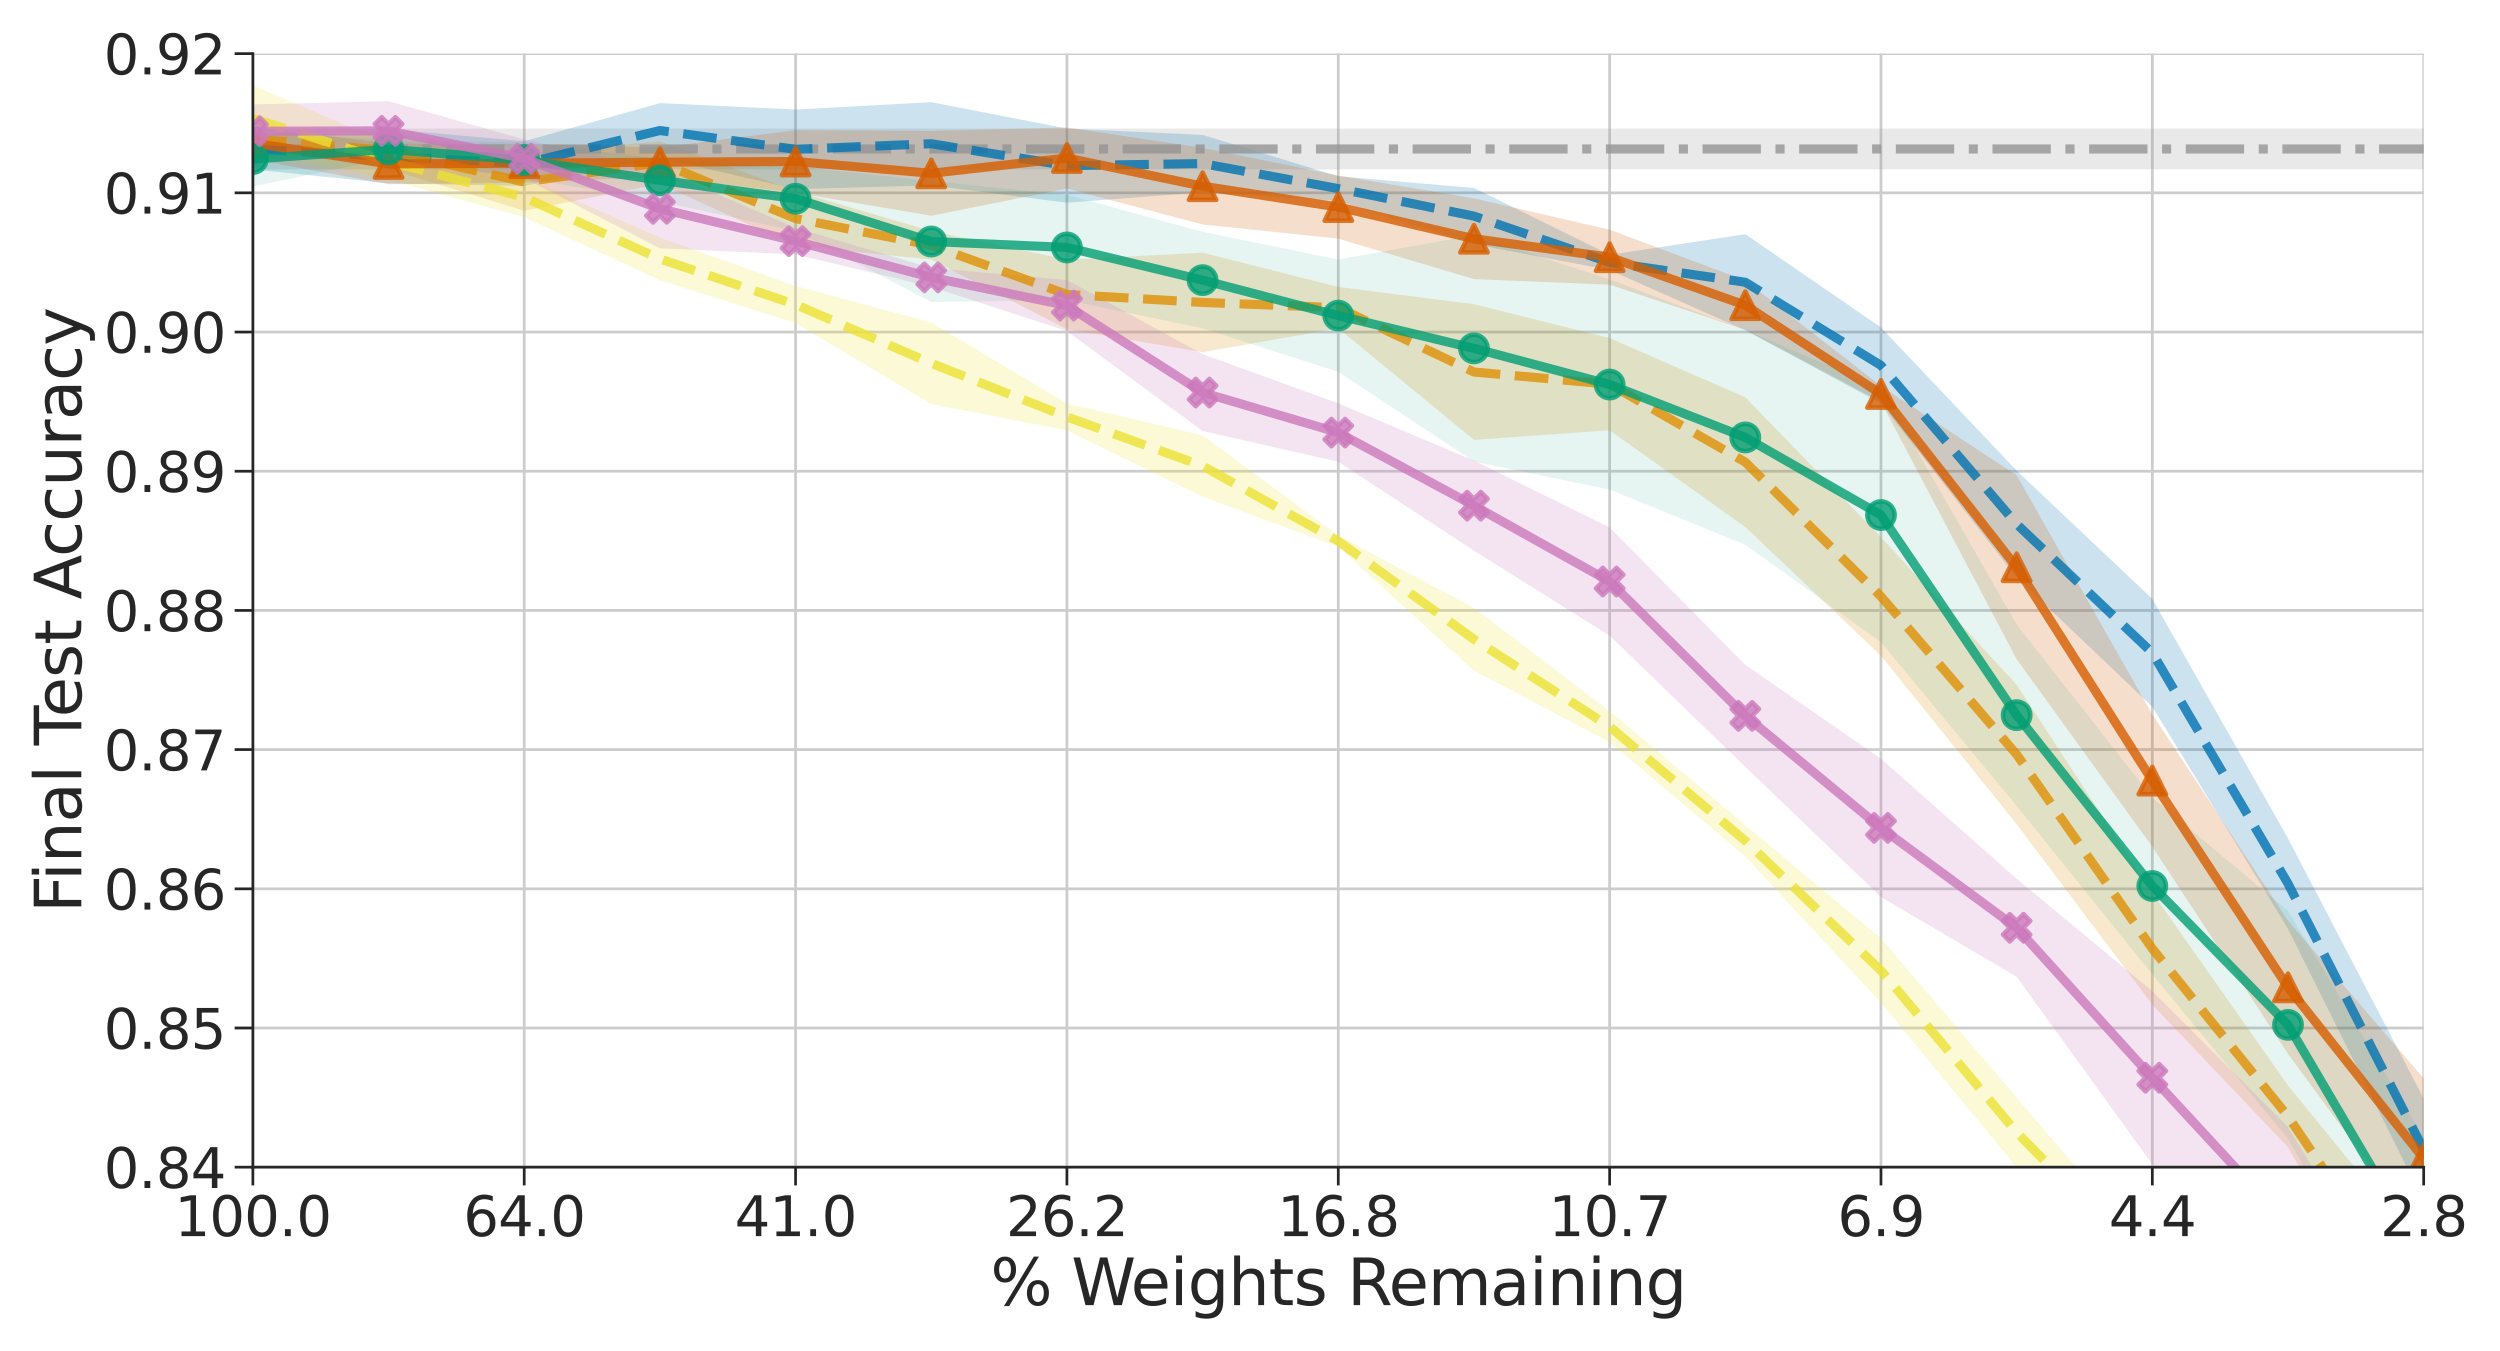 <?xml version="1.0" encoding="utf-8" standalone="no"?>
<!DOCTYPE svg PUBLIC "-//W3C//DTD SVG 1.1//EN"
  "http://www.w3.org/Graphics/SVG/1.1/DTD/svg11.dtd">
<svg xmlns:xlink="http://www.w3.org/1999/xlink" width="548.4pt" height="296.4pt" viewBox="0 0 548.4 296.4" xmlns="http://www.w3.org/2000/svg" version="1.1">
 <defs>
  <style type="text/css">*{stroke-linejoin: round; stroke-linecap: butt}</style>
 </defs>
 <g id="figure_1">
  <g id="patch_1">
   <path d="M 0 296.4 
L 548.4 296.4 
L 548.4 0 
L 0 0 
z
" style="fill: #ffffff"/>
  </g>
  <g id="axes_1">
   <g id="patch_2">
    <path d="M 55.468 256.036 
L 531.658 256.036 
L 531.658 11.759 
L 55.468 11.759 
z
" style="fill: #ffffff"/>
   </g>
   <g id="matplotlib.axis_1">
    <g id="xtick_1">
     <g id="line2d_1">
      <path d="M 55.468 256.036 
L 55.468 11.759 
" clip-path="url(#pd9fb97de60)" style="fill: none; stroke: #cccccc; stroke-width: 0.6; stroke-linecap: round"/>
     </g>
     <g id="line2d_2">
      <defs>
       <path id="m8b66f9d324" d="M 0 0 
L 0 4 
" style="stroke: #262626; stroke-width: 0.6"/>
      </defs>
      <g>
       <use xlink:href="#m8b66f9d324" x="55.468" y="256.036" style="fill: #262626; stroke: #262626; stroke-width: 0.6"/>
      </g>
     </g>
     <g id="text_1">
      <!-- 100.0 -->
      <g style="fill: #262626" transform="translate(38.291 271.155)scale(0.12 -0.12)">
       <defs>
        <path id="DejaVuSans-31" d="M 794 531 
L 1825 531 
L 1825 4091 
L 703 3866 
L 703 4441 
L 1819 4666 
L 2450 4666 
L 2450 531 
L 3481 531 
L 3481 0 
L 794 0 
L 794 531 
z
" transform="scale(0.016)"/>
        <path id="DejaVuSans-30" d="M 2034 4250 
Q 1547 4250 1301 3770 
Q 1056 3291 1056 2328 
Q 1056 1369 1301 889 
Q 1547 409 2034 409 
Q 2525 409 2770 889 
Q 3016 1369 3016 2328 
Q 3016 3291 2770 3770 
Q 2525 4250 2034 4250 
z
M 2034 4750 
Q 2819 4750 3233 4129 
Q 3647 3509 3647 2328 
Q 3647 1150 3233 529 
Q 2819 -91 2034 -91 
Q 1250 -91 836 529 
Q 422 1150 422 2328 
Q 422 3509 836 4129 
Q 1250 4750 2034 4750 
z
" transform="scale(0.016)"/>
        <path id="DejaVuSans-2e" d="M 684 794 
L 1344 794 
L 1344 0 
L 684 0 
L 684 794 
z
" transform="scale(0.016)"/>
       </defs>
       <use xlink:href="#DejaVuSans-31"/>
       <use xlink:href="#DejaVuSans-30" x="63.623"/>
       <use xlink:href="#DejaVuSans-30" x="127.246"/>
       <use xlink:href="#DejaVuSans-2e" x="190.869"/>
       <use xlink:href="#DejaVuSans-30" x="222.656"/>
      </g>
     </g>
    </g>
    <g id="xtick_2">
     <g id="line2d_3">
      <path d="M 114.992 256.036 
L 114.992 11.759 
" clip-path="url(#pd9fb97de60)" style="fill: none; stroke: #cccccc; stroke-width: 0.6; stroke-linecap: round"/>
     </g>
     <g id="line2d_4">
      <g>
       <use xlink:href="#m8b66f9d324" x="114.992" y="256.036" style="fill: #262626; stroke: #262626; stroke-width: 0.6"/>
      </g>
     </g>
     <g id="text_2">
      <!-- 64.0 -->
      <g style="fill: #262626" transform="translate(101.632 271.155)scale(0.12 -0.12)">
       <defs>
        <path id="DejaVuSans-36" d="M 2113 2584 
Q 1688 2584 1439 2293 
Q 1191 2003 1191 1497 
Q 1191 994 1439 701 
Q 1688 409 2113 409 
Q 2538 409 2786 701 
Q 3034 994 3034 1497 
Q 3034 2003 2786 2293 
Q 2538 2584 2113 2584 
z
M 3366 4563 
L 3366 3988 
Q 3128 4100 2886 4159 
Q 2644 4219 2406 4219 
Q 1781 4219 1451 3797 
Q 1122 3375 1075 2522 
Q 1259 2794 1537 2939 
Q 1816 3084 2150 3084 
Q 2853 3084 3261 2657 
Q 3669 2231 3669 1497 
Q 3669 778 3244 343 
Q 2819 -91 2113 -91 
Q 1303 -91 875 529 
Q 447 1150 447 2328 
Q 447 3434 972 4092 
Q 1497 4750 2381 4750 
Q 2619 4750 2861 4703 
Q 3103 4656 3366 4563 
z
" transform="scale(0.016)"/>
        <path id="DejaVuSans-34" d="M 2419 4116 
L 825 1625 
L 2419 1625 
L 2419 4116 
z
M 2253 4666 
L 3047 4666 
L 3047 1625 
L 3713 1625 
L 3713 1100 
L 3047 1100 
L 3047 0 
L 2419 0 
L 2419 1100 
L 313 1100 
L 313 1709 
L 2253 4666 
z
" transform="scale(0.016)"/>
       </defs>
       <use xlink:href="#DejaVuSans-36"/>
       <use xlink:href="#DejaVuSans-34" x="63.623"/>
       <use xlink:href="#DejaVuSans-2e" x="127.246"/>
       <use xlink:href="#DejaVuSans-30" x="159.033"/>
      </g>
     </g>
    </g>
    <g id="xtick_3">
     <g id="line2d_5">
      <path d="M 174.516 256.036 
L 174.516 11.759 
" clip-path="url(#pd9fb97de60)" style="fill: none; stroke: #cccccc; stroke-width: 0.6; stroke-linecap: round"/>
     </g>
     <g id="line2d_6">
      <g>
       <use xlink:href="#m8b66f9d324" x="174.516" y="256.036" style="fill: #262626; stroke: #262626; stroke-width: 0.6"/>
      </g>
     </g>
     <g id="text_3">
      <!-- 41.0 -->
      <g style="fill: #262626" transform="translate(161.156 271.155)scale(0.12 -0.12)">
       <use xlink:href="#DejaVuSans-34"/>
       <use xlink:href="#DejaVuSans-31" x="63.623"/>
       <use xlink:href="#DejaVuSans-2e" x="127.246"/>
       <use xlink:href="#DejaVuSans-30" x="159.033"/>
      </g>
     </g>
    </g>
    <g id="xtick_4">
     <g id="line2d_7">
      <path d="M 234.039 256.036 
L 234.039 11.759 
" clip-path="url(#pd9fb97de60)" style="fill: none; stroke: #cccccc; stroke-width: 0.6; stroke-linecap: round"/>
     </g>
     <g id="line2d_8">
      <g>
       <use xlink:href="#m8b66f9d324" x="234.039" y="256.036" style="fill: #262626; stroke: #262626; stroke-width: 0.6"/>
      </g>
     </g>
     <g id="text_4">
      <!-- 26.2 -->
      <g style="fill: #262626" transform="translate(220.68 271.155)scale(0.12 -0.12)">
       <defs>
        <path id="DejaVuSans-32" d="M 1228 531 
L 3431 531 
L 3431 0 
L 469 0 
L 469 531 
Q 828 903 1448 1529 
Q 2069 2156 2228 2338 
Q 2531 2678 2651 2914 
Q 2772 3150 2772 3378 
Q 2772 3750 2511 3984 
Q 2250 4219 1831 4219 
Q 1534 4219 1204 4116 
Q 875 4013 500 3803 
L 500 4441 
Q 881 4594 1212 4672 
Q 1544 4750 1819 4750 
Q 2544 4750 2975 4387 
Q 3406 4025 3406 3419 
Q 3406 3131 3298 2873 
Q 3191 2616 2906 2266 
Q 2828 2175 2409 1742 
Q 1991 1309 1228 531 
z
" transform="scale(0.016)"/>
       </defs>
       <use xlink:href="#DejaVuSans-32"/>
       <use xlink:href="#DejaVuSans-36" x="63.623"/>
       <use xlink:href="#DejaVuSans-2e" x="127.246"/>
       <use xlink:href="#DejaVuSans-32" x="159.033"/>
      </g>
     </g>
    </g>
    <g id="xtick_5">
     <g id="line2d_9">
      <path d="M 293.563 256.036 
L 293.563 11.759 
" clip-path="url(#pd9fb97de60)" style="fill: none; stroke: #cccccc; stroke-width: 0.6; stroke-linecap: round"/>
     </g>
     <g id="line2d_10">
      <g>
       <use xlink:href="#m8b66f9d324" x="293.563" y="256.036" style="fill: #262626; stroke: #262626; stroke-width: 0.6"/>
      </g>
     </g>
     <g id="text_5">
      <!-- 16.8 -->
      <g style="fill: #262626" transform="translate(280.204 271.155)scale(0.12 -0.12)">
       <defs>
        <path id="DejaVuSans-38" d="M 2034 2216 
Q 1584 2216 1326 1975 
Q 1069 1734 1069 1313 
Q 1069 891 1326 650 
Q 1584 409 2034 409 
Q 2484 409 2743 651 
Q 3003 894 3003 1313 
Q 3003 1734 2745 1975 
Q 2488 2216 2034 2216 
z
M 1403 2484 
Q 997 2584 770 2862 
Q 544 3141 544 3541 
Q 544 4100 942 4425 
Q 1341 4750 2034 4750 
Q 2731 4750 3128 4425 
Q 3525 4100 3525 3541 
Q 3525 3141 3298 2862 
Q 3072 2584 2669 2484 
Q 3125 2378 3379 2068 
Q 3634 1759 3634 1313 
Q 3634 634 3220 271 
Q 2806 -91 2034 -91 
Q 1263 -91 848 271 
Q 434 634 434 1313 
Q 434 1759 690 2068 
Q 947 2378 1403 2484 
z
M 1172 3481 
Q 1172 3119 1398 2916 
Q 1625 2713 2034 2713 
Q 2441 2713 2670 2916 
Q 2900 3119 2900 3481 
Q 2900 3844 2670 4047 
Q 2441 4250 2034 4250 
Q 1625 4250 1398 4047 
Q 1172 3844 1172 3481 
z
" transform="scale(0.016)"/>
       </defs>
       <use xlink:href="#DejaVuSans-31"/>
       <use xlink:href="#DejaVuSans-36" x="63.623"/>
       <use xlink:href="#DejaVuSans-2e" x="127.246"/>
       <use xlink:href="#DejaVuSans-38" x="159.033"/>
      </g>
     </g>
    </g>
    <g id="xtick_6">
     <g id="line2d_11">
      <path d="M 353.087 256.036 
L 353.087 11.759 
" clip-path="url(#pd9fb97de60)" style="fill: none; stroke: #cccccc; stroke-width: 0.6; stroke-linecap: round"/>
     </g>
     <g id="line2d_12">
      <g>
       <use xlink:href="#m8b66f9d324" x="353.087" y="256.036" style="fill: #262626; stroke: #262626; stroke-width: 0.6"/>
      </g>
     </g>
     <g id="text_6">
      <!-- 10.7 -->
      <g style="fill: #262626" transform="translate(339.727 271.155)scale(0.12 -0.12)">
       <defs>
        <path id="DejaVuSans-37" d="M 525 4666 
L 3525 4666 
L 3525 4397 
L 1831 0 
L 1172 0 
L 2766 4134 
L 525 4134 
L 525 4666 
z
" transform="scale(0.016)"/>
       </defs>
       <use xlink:href="#DejaVuSans-31"/>
       <use xlink:href="#DejaVuSans-30" x="63.623"/>
       <use xlink:href="#DejaVuSans-2e" x="127.246"/>
       <use xlink:href="#DejaVuSans-37" x="159.033"/>
      </g>
     </g>
    </g>
    <g id="xtick_7">
     <g id="line2d_13">
      <path d="M 412.61 256.036 
L 412.61 11.759 
" clip-path="url(#pd9fb97de60)" style="fill: none; stroke: #cccccc; stroke-width: 0.6; stroke-linecap: round"/>
     </g>
     <g id="line2d_14">
      <g>
       <use xlink:href="#m8b66f9d324" x="412.61" y="256.036" style="fill: #262626; stroke: #262626; stroke-width: 0.6"/>
      </g>
     </g>
     <g id="text_7">
      <!-- 6.9 -->
      <g style="fill: #262626" transform="translate(403.068 271.155)scale(0.12 -0.12)">
       <defs>
        <path id="DejaVuSans-39" d="M 703 97 
L 703 672 
Q 941 559 1184 500 
Q 1428 441 1663 441 
Q 2288 441 2617 861 
Q 2947 1281 2994 2138 
Q 2813 1869 2534 1725 
Q 2256 1581 1919 1581 
Q 1219 1581 811 2004 
Q 403 2428 403 3163 
Q 403 3881 828 4315 
Q 1253 4750 1959 4750 
Q 2769 4750 3195 4129 
Q 3622 3509 3622 2328 
Q 3622 1225 3098 567 
Q 2575 -91 1691 -91 
Q 1453 -91 1209 -44 
Q 966 3 703 97 
z
M 1959 2075 
Q 2384 2075 2632 2365 
Q 2881 2656 2881 3163 
Q 2881 3666 2632 3958 
Q 2384 4250 1959 4250 
Q 1534 4250 1286 3958 
Q 1038 3666 1038 3163 
Q 1038 2656 1286 2365 
Q 1534 2075 1959 2075 
z
" transform="scale(0.016)"/>
       </defs>
       <use xlink:href="#DejaVuSans-36"/>
       <use xlink:href="#DejaVuSans-2e" x="63.623"/>
       <use xlink:href="#DejaVuSans-39" x="95.41"/>
      </g>
     </g>
    </g>
    <g id="xtick_8">
     <g id="line2d_15">
      <path d="M 472.134 256.036 
L 472.134 11.759 
" clip-path="url(#pd9fb97de60)" style="fill: none; stroke: #cccccc; stroke-width: 0.6; stroke-linecap: round"/>
     </g>
     <g id="line2d_16">
      <g>
       <use xlink:href="#m8b66f9d324" x="472.134" y="256.036" style="fill: #262626; stroke: #262626; stroke-width: 0.6"/>
      </g>
     </g>
     <g id="text_8">
      <!-- 4.4 -->
      <g style="fill: #262626" transform="translate(462.592 271.155)scale(0.12 -0.12)">
       <use xlink:href="#DejaVuSans-34"/>
       <use xlink:href="#DejaVuSans-2e" x="63.623"/>
       <use xlink:href="#DejaVuSans-34" x="95.41"/>
      </g>
     </g>
    </g>
    <g id="xtick_9">
     <g id="line2d_17">
      <path d="M 531.658 256.036 
L 531.658 11.759 
" clip-path="url(#pd9fb97de60)" style="fill: none; stroke: #cccccc; stroke-width: 0.6; stroke-linecap: round"/>
     </g>
     <g id="line2d_18">
      <g>
       <use xlink:href="#m8b66f9d324" x="531.658" y="256.036" style="fill: #262626; stroke: #262626; stroke-width: 0.6"/>
      </g>
     </g>
     <g id="text_9">
      <!-- 2.8 -->
      <g style="fill: #262626" transform="translate(522.116 271.155)scale(0.12 -0.12)">
       <use xlink:href="#DejaVuSans-32"/>
       <use xlink:href="#DejaVuSans-2e" x="63.623"/>
       <use xlink:href="#DejaVuSans-38" x="95.41"/>
      </g>
     </g>
    </g>
    <g id="text_10">
     <!-- % Weights Remaining -->
     <g style="fill: #262626" transform="translate(217.26 286.288)scale(0.14 -0.14)">
      <defs>
       <path id="DejaVuSans-25" d="M 4653 2053 
Q 4381 2053 4226 1822 
Q 4072 1591 4072 1178 
Q 4072 772 4226 539 
Q 4381 306 4653 306 
Q 4919 306 5073 539 
Q 5228 772 5228 1178 
Q 5228 1588 5073 1820 
Q 4919 2053 4653 2053 
z
M 4653 2450 
Q 5147 2450 5437 2106 
Q 5728 1763 5728 1178 
Q 5728 594 5436 251 
Q 5144 -91 4653 -91 
Q 4153 -91 3862 251 
Q 3572 594 3572 1178 
Q 3572 1766 3864 2108 
Q 4156 2450 4653 2450 
z
M 1428 4353 
Q 1159 4353 1004 4120 
Q 850 3888 850 3481 
Q 850 3069 1003 2837 
Q 1156 2606 1428 2606 
Q 1700 2606 1854 2837 
Q 2009 3069 2009 3481 
Q 2009 3884 1853 4118 
Q 1697 4353 1428 4353 
z
M 4250 4750 
L 4750 4750 
L 1831 -91 
L 1331 -91 
L 4250 4750 
z
M 1428 4750 
Q 1922 4750 2215 4408 
Q 2509 4066 2509 3481 
Q 2509 2891 2217 2550 
Q 1925 2209 1428 2209 
Q 931 2209 642 2551 
Q 353 2894 353 3481 
Q 353 4063 643 4406 
Q 934 4750 1428 4750 
z
" transform="scale(0.016)"/>
       <path id="DejaVuSans-20" transform="scale(0.016)"/>
       <path id="DejaVuSans-57" d="M 213 4666 
L 850 4666 
L 1831 722 
L 2809 4666 
L 3519 4666 
L 4500 722 
L 5478 4666 
L 6119 4666 
L 4947 0 
L 4153 0 
L 3169 4050 
L 2175 0 
L 1381 0 
L 213 4666 
z
" transform="scale(0.016)"/>
       <path id="DejaVuSans-65" d="M 3597 1894 
L 3597 1613 
L 953 1613 
Q 991 1019 1311 708 
Q 1631 397 2203 397 
Q 2534 397 2845 478 
Q 3156 559 3463 722 
L 3463 178 
Q 3153 47 2828 -22 
Q 2503 -91 2169 -91 
Q 1331 -91 842 396 
Q 353 884 353 1716 
Q 353 2575 817 3079 
Q 1281 3584 2069 3584 
Q 2775 3584 3186 3129 
Q 3597 2675 3597 1894 
z
M 3022 2063 
Q 3016 2534 2758 2815 
Q 2500 3097 2075 3097 
Q 1594 3097 1305 2825 
Q 1016 2553 972 2059 
L 3022 2063 
z
" transform="scale(0.016)"/>
       <path id="DejaVuSans-69" d="M 603 3500 
L 1178 3500 
L 1178 0 
L 603 0 
L 603 3500 
z
M 603 4863 
L 1178 4863 
L 1178 4134 
L 603 4134 
L 603 4863 
z
" transform="scale(0.016)"/>
       <path id="DejaVuSans-67" d="M 2906 1791 
Q 2906 2416 2648 2759 
Q 2391 3103 1925 3103 
Q 1463 3103 1205 2759 
Q 947 2416 947 1791 
Q 947 1169 1205 825 
Q 1463 481 1925 481 
Q 2391 481 2648 825 
Q 2906 1169 2906 1791 
z
M 3481 434 
Q 3481 -459 3084 -895 
Q 2688 -1331 1869 -1331 
Q 1566 -1331 1297 -1286 
Q 1028 -1241 775 -1147 
L 775 -588 
Q 1028 -725 1275 -790 
Q 1522 -856 1778 -856 
Q 2344 -856 2625 -561 
Q 2906 -266 2906 331 
L 2906 616 
Q 2728 306 2450 153 
Q 2172 0 1784 0 
Q 1141 0 747 490 
Q 353 981 353 1791 
Q 353 2603 747 3093 
Q 1141 3584 1784 3584 
Q 2172 3584 2450 3431 
Q 2728 3278 2906 2969 
L 2906 3500 
L 3481 3500 
L 3481 434 
z
" transform="scale(0.016)"/>
       <path id="DejaVuSans-68" d="M 3513 2113 
L 3513 0 
L 2938 0 
L 2938 2094 
Q 2938 2591 2744 2837 
Q 2550 3084 2163 3084 
Q 1697 3084 1428 2787 
Q 1159 2491 1159 1978 
L 1159 0 
L 581 0 
L 581 4863 
L 1159 4863 
L 1159 2956 
Q 1366 3272 1645 3428 
Q 1925 3584 2291 3584 
Q 2894 3584 3203 3211 
Q 3513 2838 3513 2113 
z
" transform="scale(0.016)"/>
       <path id="DejaVuSans-74" d="M 1172 4494 
L 1172 3500 
L 2356 3500 
L 2356 3053 
L 1172 3053 
L 1172 1153 
Q 1172 725 1289 603 
Q 1406 481 1766 481 
L 2356 481 
L 2356 0 
L 1766 0 
Q 1100 0 847 248 
Q 594 497 594 1153 
L 594 3053 
L 172 3053 
L 172 3500 
L 594 3500 
L 594 4494 
L 1172 4494 
z
" transform="scale(0.016)"/>
       <path id="DejaVuSans-73" d="M 2834 3397 
L 2834 2853 
Q 2591 2978 2328 3040 
Q 2066 3103 1784 3103 
Q 1356 3103 1142 2972 
Q 928 2841 928 2578 
Q 928 2378 1081 2264 
Q 1234 2150 1697 2047 
L 1894 2003 
Q 2506 1872 2764 1633 
Q 3022 1394 3022 966 
Q 3022 478 2636 193 
Q 2250 -91 1575 -91 
Q 1294 -91 989 -36 
Q 684 19 347 128 
L 347 722 
Q 666 556 975 473 
Q 1284 391 1588 391 
Q 1994 391 2212 530 
Q 2431 669 2431 922 
Q 2431 1156 2273 1281 
Q 2116 1406 1581 1522 
L 1381 1569 
Q 847 1681 609 1914 
Q 372 2147 372 2553 
Q 372 3047 722 3315 
Q 1072 3584 1716 3584 
Q 2034 3584 2315 3537 
Q 2597 3491 2834 3397 
z
" transform="scale(0.016)"/>
       <path id="DejaVuSans-52" d="M 2841 2188 
Q 3044 2119 3236 1894 
Q 3428 1669 3622 1275 
L 4263 0 
L 3584 0 
L 2988 1197 
Q 2756 1666 2539 1819 
Q 2322 1972 1947 1972 
L 1259 1972 
L 1259 0 
L 628 0 
L 628 4666 
L 2053 4666 
Q 2853 4666 3247 4331 
Q 3641 3997 3641 3322 
Q 3641 2881 3436 2590 
Q 3231 2300 2841 2188 
z
M 1259 4147 
L 1259 2491 
L 2053 2491 
Q 2509 2491 2742 2702 
Q 2975 2913 2975 3322 
Q 2975 3731 2742 3939 
Q 2509 4147 2053 4147 
L 1259 4147 
z
" transform="scale(0.016)"/>
       <path id="DejaVuSans-6d" d="M 3328 2828 
Q 3544 3216 3844 3400 
Q 4144 3584 4550 3584 
Q 5097 3584 5394 3201 
Q 5691 2819 5691 2113 
L 5691 0 
L 5113 0 
L 5113 2094 
Q 5113 2597 4934 2840 
Q 4756 3084 4391 3084 
Q 3944 3084 3684 2787 
Q 3425 2491 3425 1978 
L 3425 0 
L 2847 0 
L 2847 2094 
Q 2847 2600 2669 2842 
Q 2491 3084 2119 3084 
Q 1678 3084 1418 2786 
Q 1159 2488 1159 1978 
L 1159 0 
L 581 0 
L 581 3500 
L 1159 3500 
L 1159 2956 
Q 1356 3278 1631 3431 
Q 1906 3584 2284 3584 
Q 2666 3584 2933 3390 
Q 3200 3197 3328 2828 
z
" transform="scale(0.016)"/>
       <path id="DejaVuSans-61" d="M 2194 1759 
Q 1497 1759 1228 1600 
Q 959 1441 959 1056 
Q 959 750 1161 570 
Q 1363 391 1709 391 
Q 2188 391 2477 730 
Q 2766 1069 2766 1631 
L 2766 1759 
L 2194 1759 
z
M 3341 1997 
L 3341 0 
L 2766 0 
L 2766 531 
Q 2569 213 2275 61 
Q 1981 -91 1556 -91 
Q 1019 -91 701 211 
Q 384 513 384 1019 
Q 384 1609 779 1909 
Q 1175 2209 1959 2209 
L 2766 2209 
L 2766 2266 
Q 2766 2663 2505 2880 
Q 2244 3097 1772 3097 
Q 1472 3097 1187 3025 
Q 903 2953 641 2809 
L 641 3341 
Q 956 3463 1253 3523 
Q 1550 3584 1831 3584 
Q 2591 3584 2966 3190 
Q 3341 2797 3341 1997 
z
" transform="scale(0.016)"/>
       <path id="DejaVuSans-6e" d="M 3513 2113 
L 3513 0 
L 2938 0 
L 2938 2094 
Q 2938 2591 2744 2837 
Q 2550 3084 2163 3084 
Q 1697 3084 1428 2787 
Q 1159 2491 1159 1978 
L 1159 0 
L 581 0 
L 581 3500 
L 1159 3500 
L 1159 2956 
Q 1366 3272 1645 3428 
Q 1925 3584 2291 3584 
Q 2894 3584 3203 3211 
Q 3513 2838 3513 2113 
z
" transform="scale(0.016)"/>
      </defs>
      <use xlink:href="#DejaVuSans-25"/>
      <use xlink:href="#DejaVuSans-20" x="95.02"/>
      <use xlink:href="#DejaVuSans-57" x="126.807"/>
      <use xlink:href="#DejaVuSans-65" x="219.809"/>
      <use xlink:href="#DejaVuSans-69" x="281.332"/>
      <use xlink:href="#DejaVuSans-67" x="309.115"/>
      <use xlink:href="#DejaVuSans-68" x="372.592"/>
      <use xlink:href="#DejaVuSans-74" x="435.971"/>
      <use xlink:href="#DejaVuSans-73" x="475.18"/>
      <use xlink:href="#DejaVuSans-20" x="527.279"/>
      <use xlink:href="#DejaVuSans-52" x="559.066"/>
      <use xlink:href="#DejaVuSans-65" x="624.049"/>
      <use xlink:href="#DejaVuSans-6d" x="685.572"/>
      <use xlink:href="#DejaVuSans-61" x="782.984"/>
      <use xlink:href="#DejaVuSans-69" x="844.264"/>
      <use xlink:href="#DejaVuSans-6e" x="872.047"/>
      <use xlink:href="#DejaVuSans-69" x="935.426"/>
      <use xlink:href="#DejaVuSans-6e" x="963.209"/>
      <use xlink:href="#DejaVuSans-67" x="1026.588"/>
     </g>
    </g>
   </g>
   <g id="matplotlib.axis_2">
    <g id="ytick_1">
     <g id="line2d_19">
      <path d="M 55.468 256.036 
L 531.658 256.036 
" clip-path="url(#pd9fb97de60)" style="fill: none; stroke: #cccccc; stroke-width: 0.6; stroke-linecap: round"/>
     </g>
     <g id="line2d_20">
      <defs>
       <path id="mb6006c04d8" d="M 0 0 
L -4 0 
" style="stroke: #262626; stroke-width: 0.6"/>
      </defs>
      <g>
       <use xlink:href="#mb6006c04d8" x="55.468" y="256.036" style="fill: #262626; stroke: #262626; stroke-width: 0.6"/>
      </g>
     </g>
     <g id="text_11">
      <!-- 0.84 -->
      <g style="fill: #262626" transform="translate(22.749 260.595)scale(0.12 -0.12)">
       <use xlink:href="#DejaVuSans-30"/>
       <use xlink:href="#DejaVuSans-2e" x="63.623"/>
       <use xlink:href="#DejaVuSans-38" x="95.41"/>
       <use xlink:href="#DejaVuSans-34" x="159.033"/>
      </g>
     </g>
    </g>
    <g id="ytick_2">
     <g id="line2d_21">
      <path d="M 55.468 225.502 
L 531.658 225.502 
" clip-path="url(#pd9fb97de60)" style="fill: none; stroke: #cccccc; stroke-width: 0.6; stroke-linecap: round"/>
     </g>
     <g id="line2d_22">
      <g>
       <use xlink:href="#mb6006c04d8" x="55.468" y="225.502" style="fill: #262626; stroke: #262626; stroke-width: 0.6"/>
      </g>
     </g>
     <g id="text_12">
      <!-- 0.85 -->
      <g style="fill: #262626" transform="translate(22.749 230.061)scale(0.12 -0.12)">
       <defs>
        <path id="DejaVuSans-35" d="M 691 4666 
L 3169 4666 
L 3169 4134 
L 1269 4134 
L 1269 2991 
Q 1406 3038 1543 3061 
Q 1681 3084 1819 3084 
Q 2600 3084 3056 2656 
Q 3513 2228 3513 1497 
Q 3513 744 3044 326 
Q 2575 -91 1722 -91 
Q 1428 -91 1123 -41 
Q 819 9 494 109 
L 494 744 
Q 775 591 1075 516 
Q 1375 441 1709 441 
Q 2250 441 2565 725 
Q 2881 1009 2881 1497 
Q 2881 1984 2565 2268 
Q 2250 2553 1709 2553 
Q 1456 2553 1204 2497 
Q 953 2441 691 2322 
L 691 4666 
z
" transform="scale(0.016)"/>
       </defs>
       <use xlink:href="#DejaVuSans-30"/>
       <use xlink:href="#DejaVuSans-2e" x="63.623"/>
       <use xlink:href="#DejaVuSans-38" x="95.41"/>
       <use xlink:href="#DejaVuSans-35" x="159.033"/>
      </g>
     </g>
    </g>
    <g id="ytick_3">
     <g id="line2d_23">
      <path d="M 55.468 194.967 
L 531.658 194.967 
" clip-path="url(#pd9fb97de60)" style="fill: none; stroke: #cccccc; stroke-width: 0.6; stroke-linecap: round"/>
     </g>
     <g id="line2d_24">
      <g>
       <use xlink:href="#mb6006c04d8" x="55.468" y="194.967" style="fill: #262626; stroke: #262626; stroke-width: 0.6"/>
      </g>
     </g>
     <g id="text_13">
      <!-- 0.86 -->
      <g style="fill: #262626" transform="translate(22.749 199.526)scale(0.12 -0.12)">
       <use xlink:href="#DejaVuSans-30"/>
       <use xlink:href="#DejaVuSans-2e" x="63.623"/>
       <use xlink:href="#DejaVuSans-38" x="95.41"/>
       <use xlink:href="#DejaVuSans-36" x="159.033"/>
      </g>
     </g>
    </g>
    <g id="ytick_4">
     <g id="line2d_25">
      <path d="M 55.468 164.432 
L 531.658 164.432 
" clip-path="url(#pd9fb97de60)" style="fill: none; stroke: #cccccc; stroke-width: 0.6; stroke-linecap: round"/>
     </g>
     <g id="line2d_26">
      <g>
       <use xlink:href="#mb6006c04d8" x="55.468" y="164.432" style="fill: #262626; stroke: #262626; stroke-width: 0.6"/>
      </g>
     </g>
     <g id="text_14">
      <!-- 0.87 -->
      <g style="fill: #262626" transform="translate(22.749 168.991)scale(0.12 -0.12)">
       <use xlink:href="#DejaVuSans-30"/>
       <use xlink:href="#DejaVuSans-2e" x="63.623"/>
       <use xlink:href="#DejaVuSans-38" x="95.41"/>
       <use xlink:href="#DejaVuSans-37" x="159.033"/>
      </g>
     </g>
    </g>
    <g id="ytick_5">
     <g id="line2d_27">
      <path d="M 55.468 133.898 
L 531.658 133.898 
" clip-path="url(#pd9fb97de60)" style="fill: none; stroke: #cccccc; stroke-width: 0.6; stroke-linecap: round"/>
     </g>
     <g id="line2d_28">
      <g>
       <use xlink:href="#mb6006c04d8" x="55.468" y="133.898" style="fill: #262626; stroke: #262626; stroke-width: 0.6"/>
      </g>
     </g>
     <g id="text_15">
      <!-- 0.88 -->
      <g style="fill: #262626" transform="translate(22.749 138.457)scale(0.12 -0.12)">
       <use xlink:href="#DejaVuSans-30"/>
       <use xlink:href="#DejaVuSans-2e" x="63.623"/>
       <use xlink:href="#DejaVuSans-38" x="95.41"/>
       <use xlink:href="#DejaVuSans-38" x="159.033"/>
      </g>
     </g>
    </g>
    <g id="ytick_6">
     <g id="line2d_29">
      <path d="M 55.468 103.363 
L 531.658 103.363 
" clip-path="url(#pd9fb97de60)" style="fill: none; stroke: #cccccc; stroke-width: 0.6; stroke-linecap: round"/>
     </g>
     <g id="line2d_30">
      <g>
       <use xlink:href="#mb6006c04d8" x="55.468" y="103.363" style="fill: #262626; stroke: #262626; stroke-width: 0.6"/>
      </g>
     </g>
     <g id="text_16">
      <!-- 0.89 -->
      <g style="fill: #262626" transform="translate(22.749 107.922)scale(0.12 -0.12)">
       <use xlink:href="#DejaVuSans-30"/>
       <use xlink:href="#DejaVuSans-2e" x="63.623"/>
       <use xlink:href="#DejaVuSans-38" x="95.41"/>
       <use xlink:href="#DejaVuSans-39" x="159.033"/>
      </g>
     </g>
    </g>
    <g id="ytick_7">
     <g id="line2d_31">
      <path d="M 55.468 72.828 
L 531.658 72.828 
" clip-path="url(#pd9fb97de60)" style="fill: none; stroke: #cccccc; stroke-width: 0.6; stroke-linecap: round"/>
     </g>
     <g id="line2d_32">
      <g>
       <use xlink:href="#mb6006c04d8" x="55.468" y="72.828" style="fill: #262626; stroke: #262626; stroke-width: 0.6"/>
      </g>
     </g>
     <g id="text_17">
      <!-- 0.90 -->
      <g style="fill: #262626" transform="translate(22.749 77.387)scale(0.12 -0.12)">
       <use xlink:href="#DejaVuSans-30"/>
       <use xlink:href="#DejaVuSans-2e" x="63.623"/>
       <use xlink:href="#DejaVuSans-39" x="95.41"/>
       <use xlink:href="#DejaVuSans-30" x="159.033"/>
      </g>
     </g>
    </g>
    <g id="ytick_8">
     <g id="line2d_33">
      <path d="M 55.468 42.294 
L 531.658 42.294 
" clip-path="url(#pd9fb97de60)" style="fill: none; stroke: #cccccc; stroke-width: 0.6; stroke-linecap: round"/>
     </g>
     <g id="line2d_34">
      <g>
       <use xlink:href="#mb6006c04d8" x="55.468" y="42.294" style="fill: #262626; stroke: #262626; stroke-width: 0.6"/>
      </g>
     </g>
     <g id="text_18">
      <!-- 0.91 -->
      <g style="fill: #262626" transform="translate(22.749 46.853)scale(0.12 -0.12)">
       <use xlink:href="#DejaVuSans-30"/>
       <use xlink:href="#DejaVuSans-2e" x="63.623"/>
       <use xlink:href="#DejaVuSans-39" x="95.41"/>
       <use xlink:href="#DejaVuSans-31" x="159.033"/>
      </g>
     </g>
    </g>
    <g id="ytick_9">
     <g id="line2d_35">
      <path d="M 55.468 11.759 
L 531.658 11.759 
" clip-path="url(#pd9fb97de60)" style="fill: none; stroke: #cccccc; stroke-width: 0.6; stroke-linecap: round"/>
     </g>
     <g id="line2d_36">
      <g>
       <use xlink:href="#mb6006c04d8" x="55.468" y="11.759" style="fill: #262626; stroke: #262626; stroke-width: 0.6"/>
      </g>
     </g>
     <g id="text_19">
      <!-- 0.92 -->
      <g style="fill: #262626" transform="translate(22.749 16.318)scale(0.12 -0.12)">
       <use xlink:href="#DejaVuSans-30"/>
       <use xlink:href="#DejaVuSans-2e" x="63.623"/>
       <use xlink:href="#DejaVuSans-39" x="95.41"/>
       <use xlink:href="#DejaVuSans-32" x="159.033"/>
      </g>
     </g>
    </g>
    <g id="text_20">
     <!-- Final Test Accuracy -->
     <g style="fill: #262626" transform="translate(17.838 200.224)rotate(-90)scale(0.14 -0.14)">
      <defs>
       <path id="DejaVuSans-46" d="M 628 4666 
L 3309 4666 
L 3309 4134 
L 1259 4134 
L 1259 2759 
L 3109 2759 
L 3109 2228 
L 1259 2228 
L 1259 0 
L 628 0 
L 628 4666 
z
" transform="scale(0.016)"/>
       <path id="DejaVuSans-6c" d="M 603 4863 
L 1178 4863 
L 1178 0 
L 603 0 
L 603 4863 
z
" transform="scale(0.016)"/>
       <path id="DejaVuSans-54" d="M -19 4666 
L 3928 4666 
L 3928 4134 
L 2272 4134 
L 2272 0 
L 1638 0 
L 1638 4134 
L -19 4134 
L -19 4666 
z
" transform="scale(0.016)"/>
       <path id="DejaVuSans-41" d="M 2188 4044 
L 1331 1722 
L 3047 1722 
L 2188 4044 
z
M 1831 4666 
L 2547 4666 
L 4325 0 
L 3669 0 
L 3244 1197 
L 1141 1197 
L 716 0 
L 50 0 
L 1831 4666 
z
" transform="scale(0.016)"/>
       <path id="DejaVuSans-63" d="M 3122 3366 
L 3122 2828 
Q 2878 2963 2633 3030 
Q 2388 3097 2138 3097 
Q 1578 3097 1268 2742 
Q 959 2388 959 1747 
Q 959 1106 1268 751 
Q 1578 397 2138 397 
Q 2388 397 2633 464 
Q 2878 531 3122 666 
L 3122 134 
Q 2881 22 2623 -34 
Q 2366 -91 2075 -91 
Q 1284 -91 818 406 
Q 353 903 353 1747 
Q 353 2603 823 3093 
Q 1294 3584 2113 3584 
Q 2378 3584 2631 3529 
Q 2884 3475 3122 3366 
z
" transform="scale(0.016)"/>
       <path id="DejaVuSans-75" d="M 544 1381 
L 544 3500 
L 1119 3500 
L 1119 1403 
Q 1119 906 1312 657 
Q 1506 409 1894 409 
Q 2359 409 2629 706 
Q 2900 1003 2900 1516 
L 2900 3500 
L 3475 3500 
L 3475 0 
L 2900 0 
L 2900 538 
Q 2691 219 2414 64 
Q 2138 -91 1772 -91 
Q 1169 -91 856 284 
Q 544 659 544 1381 
z
M 1991 3584 
L 1991 3584 
z
" transform="scale(0.016)"/>
       <path id="DejaVuSans-72" d="M 2631 2963 
Q 2534 3019 2420 3045 
Q 2306 3072 2169 3072 
Q 1681 3072 1420 2755 
Q 1159 2438 1159 1844 
L 1159 0 
L 581 0 
L 581 3500 
L 1159 3500 
L 1159 2956 
Q 1341 3275 1631 3429 
Q 1922 3584 2338 3584 
Q 2397 3584 2469 3576 
Q 2541 3569 2628 3553 
L 2631 2963 
z
" transform="scale(0.016)"/>
       <path id="DejaVuSans-79" d="M 2059 -325 
Q 1816 -950 1584 -1140 
Q 1353 -1331 966 -1331 
L 506 -1331 
L 506 -850 
L 844 -850 
Q 1081 -850 1212 -737 
Q 1344 -625 1503 -206 
L 1606 56 
L 191 3500 
L 800 3500 
L 1894 763 
L 2988 3500 
L 3597 3500 
L 2059 -325 
z
" transform="scale(0.016)"/>
      </defs>
      <use xlink:href="#DejaVuSans-46"/>
      <use xlink:href="#DejaVuSans-69" x="50.27"/>
      <use xlink:href="#DejaVuSans-6e" x="78.053"/>
      <use xlink:href="#DejaVuSans-61" x="141.432"/>
      <use xlink:href="#DejaVuSans-6c" x="202.711"/>
      <use xlink:href="#DejaVuSans-20" x="230.494"/>
      <use xlink:href="#DejaVuSans-54" x="262.281"/>
      <use xlink:href="#DejaVuSans-65" x="306.365"/>
      <use xlink:href="#DejaVuSans-73" x="367.889"/>
      <use xlink:href="#DejaVuSans-74" x="419.988"/>
      <use xlink:href="#DejaVuSans-20" x="459.197"/>
      <use xlink:href="#DejaVuSans-41" x="490.984"/>
      <use xlink:href="#DejaVuSans-63" x="557.643"/>
      <use xlink:href="#DejaVuSans-63" x="612.623"/>
      <use xlink:href="#DejaVuSans-75" x="667.604"/>
      <use xlink:href="#DejaVuSans-72" x="730.982"/>
      <use xlink:href="#DejaVuSans-61" x="772.096"/>
      <use xlink:href="#DejaVuSans-63" x="833.375"/>
      <use xlink:href="#DejaVuSans-79" x="888.355"/>
     </g>
    </g>
   </g>
   <g id="PolyCollection_1">
    <path d="M 55.468 37.155 
L 55.468 28.195 
L 650.705 28.195 
L 650.705 37.155 
L 650.705 37.155 
L 55.468 37.155 
z
" clip-path="url(#pd9fb97de60)" style="fill: #949494; fill-opacity: 0.2"/>
   </g>
   <g id="PolyCollection_2">
    <path d="M 55.468 37.155 
L 55.468 28.195 
L 85.23 28.332 
L 114.992 30.972 
L 144.754 22.617 
L 174.516 24.023 
L 204.277 22.407 
L 234.039 28.202 
L 263.801 29.59 
L 293.563 38.672 
L 323.325 41.235 
L 353.087 55.889 
L 382.848 51.36 
L 412.61 71.831 
L 442.372 103.235 
L 472.134 131.38 
L 501.896 183.906 
L 531.658 240.97 
L 561.419 275.482 
L 591.181 358.963 
L 620.943 406.176 
L 650.705 486.933 
L 650.705 506.366 
L 650.705 506.366 
L 620.943 429.87 
L 591.181 388.837 
L 561.419 326.21 
L 531.658 263.469 
L 501.896 203.738 
L 472.134 155.042 
L 442.372 126.697 
L 412.61 88.483 
L 382.848 72.464 
L 353.087 59.234 
L 323.325 53.581 
L 293.563 44.083 
L 263.801 42.173 
L 234.039 44.477 
L 204.277 40.653 
L 174.516 41.48 
L 144.754 34.642 
L 114.992 40.791 
L 85.23 40.224 
L 55.468 37.155 
z
" clip-path="url(#pd9fb97de60)" style="fill: #0173b2; fill-opacity: 0.2"/>
   </g>
   <g id="PolyCollection_3">
    <path d="M 55.468 31.549 
L 55.468 29.374 
L 85.23 29.021 
L 114.992 33.631 
L 144.754 30.975 
L 174.516 41.949 
L 204.277 50.704 
L 234.039 56.947 
L 263.801 55.425 
L 293.563 62.943 
L 323.325 66.732 
L 353.087 74.169 
L 382.848 87.147 
L 412.61 117.845 
L 442.372 150.207 
L 472.134 195.816 
L 501.896 238.113 
L 531.658 274.662 
L 561.419 337.727 
L 591.181 380.736 
L 620.943 434.574 
L 650.705 507.205 
L 650.705 532.965 
L 650.705 532.965 
L 620.943 471.854 
L 591.181 405.081 
L 561.419 355.264 
L 531.658 303.518 
L 501.896 251.669 
L 472.134 220.377 
L 442.372 180.795 
L 412.61 143.844 
L 382.848 115.61 
L 353.087 94.389 
L 323.325 96.482 
L 293.563 72.027 
L 263.801 77.254 
L 234.039 72.221 
L 204.277 56.937 
L 174.516 53.936 
L 144.754 40.33 
L 114.992 46.224 
L 85.23 37.093 
L 55.468 31.549 
z
" clip-path="url(#pd9fb97de60)" style="fill: #de8f05; fill-opacity: 0.2"/>
   </g>
   <g id="PolyCollection_4">
    <path d="M 55.468 33.185 
L 55.468 18.73 
L 85.23 31.475 
L 114.992 38.923 
L 144.754 52.124 
L 174.516 62.728 
L 204.277 70.759 
L 234.039 88.518 
L 263.801 95.475 
L 293.563 117.478 
L 323.325 133.357 
L 353.087 155.991 
L 382.848 180.988 
L 412.61 205.855 
L 442.372 240.772 
L 472.134 275.622 
L 501.896 298.135 
L 531.658 350.332 
L 561.419 399.966 
L 591.181 440.664 
L 620.943 501.227 
L 650.705 581.879 
L 650.705 654.323 
L 650.705 654.323 
L 620.943 565.661 
L 591.181 461.794 
L 561.419 411.499 
L 531.658 371.819 
L 501.896 327.527 
L 472.134 281.795 
L 442.372 256.033 
L 412.61 219.957 
L 382.848 187.877 
L 353.087 162.798 
L 323.325 147.11 
L 293.563 119.935 
L 263.801 108.961 
L 234.039 94.391 
L 204.277 88.639 
L 174.516 70.868 
L 144.754 61.471 
L 114.992 47.649 
L 85.23 39.372 
L 55.468 33.185 
z
" clip-path="url(#pd9fb97de60)" style="fill: #ece133; fill-opacity: 0.2"/>
   </g>
   <g id="PolyCollection_5">
    <path d="M 55.468 34.967 
L 55.468 27.788 
L 85.23 31.494 
L 114.992 31.55 
L 144.754 32.352 
L 174.516 28.553 
L 204.277 28.712 
L 234.039 27.96 
L 263.801 32.441 
L 293.563 38.496 
L 323.325 43.512 
L 353.087 50.381 
L 382.848 61.538 
L 412.61 84.682 
L 442.372 104.257 
L 472.134 156.716 
L 501.896 201.961 
L 531.658 236.54 
L 561.419 298.115 
L 591.181 353.077 
L 620.943 405.462 
L 650.705 477.686 
L 650.705 518.972 
L 650.705 518.972 
L 620.943 429.515 
L 591.181 361.899 
L 561.419 320.218 
L 531.658 271.716 
L 501.896 231.18 
L 472.134 185.737 
L 442.372 144.607 
L 412.61 88.15 
L 382.848 72.363 
L 353.087 62.451 
L 323.325 61.228 
L 293.563 52.351 
L 263.801 49.246 
L 234.039 41.36 
L 204.277 47.326 
L 174.516 42.294 
L 144.754 38.8 
L 114.992 40.06 
L 85.23 40.421 
L 55.468 34.967 
z
" clip-path="url(#pd9fb97de60)" style="fill: #d55e00; fill-opacity: 0.2"/>
   </g>
   <g id="PolyCollection_6">
    <path d="M 55.468 40.901 
L 55.468 28.877 
L 85.23 30.78 
L 114.992 31.205 
L 144.754 34.88 
L 174.516 36.488 
L 204.277 39.715 
L 234.039 42.743 
L 263.801 50.871 
L 293.563 56.914 
L 323.325 51.587 
L 353.087 61.31 
L 382.848 72.419 
L 412.61 85.089 
L 442.372 136.99 
L 472.134 174.966 
L 501.896 199.796 
L 531.658 249.546 
L 561.419 310.047 
L 591.181 347.927 
L 620.943 421.653 
L 650.705 492.827 
L 650.705 540.626 
L 650.705 540.626 
L 620.943 435.919 
L 591.181 401.553 
L 561.419 334.547 
L 531.658 301.459 
L 501.896 249.833 
L 472.134 213.746 
L 442.372 176.761 
L 412.61 140.874 
L 382.848 119.498 
L 353.087 107.401 
L 323.325 101.246 
L 293.563 81.567 
L 263.801 72.037 
L 234.039 65.814 
L 204.277 66.247 
L 174.516 50.695 
L 144.754 44.212 
L 114.992 39.031 
L 85.23 34.723 
L 55.468 40.901 
z
" clip-path="url(#pd9fb97de60)" style="fill: #029e73; fill-opacity: 0.1"/>
   </g>
   <g id="PolyCollection_7">
    <path d="M 55.468 34.653 
L 55.468 22.911 
L 85.23 22.191 
L 114.992 30.568 
L 144.754 37.143 
L 174.516 49.997 
L 204.277 58.78 
L 234.039 61.426 
L 263.801 77.678 
L 293.563 88.483 
L 323.325 101.044 
L 353.087 115.68 
L 382.848 145.831 
L 412.61 166.437 
L 442.372 192.762 
L 472.134 217.436 
L 501.896 247.204 
L 531.658 296.316 
L 561.419 344.794 
L 591.181 396.271 
L 620.943 439.108 
L 650.705 512.797 
L 650.705 547.679 
L 650.705 547.679 
L 620.943 489.763 
L 591.181 432.752 
L 561.419 380.411 
L 531.658 332.857 
L 501.896 290.06 
L 472.134 255.4 
L 442.372 214.271 
L 412.61 196.78 
L 382.848 168.225 
L 353.087 139.444 
L 323.325 120.797 
L 293.563 101.296 
L 263.801 94.544 
L 234.039 72.628 
L 204.277 62.907 
L 174.516 55.812 
L 144.754 54.467 
L 114.992 39.057 
L 85.23 35.221 
L 55.468 34.653 
z
" clip-path="url(#pd9fb97de60)" style="fill: #cc78bc; fill-opacity: 0.2"/>
   </g>
   <g id="line2d_37">
    <path d="M 55.468 32.675 
L 531.658 32.675 
" clip-path="url(#pd9fb97de60)" style="fill: none; stroke-dasharray: 12.8,3.2,2,3.2; stroke-dashoffset: 0; stroke: #949494; stroke-opacity: 0.8; stroke-width: 2"/>
   </g>
   <g id="line2d_38">
    <path d="M 55.468 32.675 
L 85.23 34.278 
L 114.992 35.881 
L 144.754 28.629 
L 174.516 32.752 
L 204.277 31.53 
L 234.039 36.339 
L 263.801 35.881 
L 293.563 41.378 
L 323.325 47.408 
L 353.087 57.561 
L 382.848 61.912 
L 412.61 80.157 
L 442.372 114.966 
L 472.134 143.211 
L 501.896 193.822 
L 531.658 252.22 
L 549.4 281.207 
" clip-path="url(#pd9fb97de60)" style="fill: none; stroke-dasharray: 7.4,3.2; stroke-dashoffset: 0; stroke: #0173b2; stroke-opacity: 0.8; stroke-width: 2"/>
   </g>
   <g id="line2d_39">
    <path d="M 55.468 30.462 
L 85.23 33.057 
L 114.992 39.927 
L 144.754 35.652 
L 174.516 47.943 
L 204.277 53.821 
L 234.039 64.584 
L 263.801 66.34 
L 293.563 67.485 
L 323.325 81.607 
L 353.087 84.279 
L 382.848 101.378 
L 412.61 130.844 
L 442.372 165.501 
L 472.134 208.097 
L 501.896 244.891 
L 531.658 289.09 
L 535.966 297.4 
" clip-path="url(#pd9fb97de60)" style="fill: none; stroke-dasharray: 7.4,3.2; stroke-dashoffset: 0; stroke: #de8f05; stroke-opacity: 0.8; stroke-width: 2"/>
   </g>
   <g id="line2d_40">
    <path d="M 55.468 25.958 
L 85.23 35.423 
L 114.992 43.286 
L 144.754 56.798 
L 174.516 66.798 
L 204.277 79.699 
L 234.039 91.455 
L 263.801 102.218 
L 293.563 118.707 
L 323.325 140.234 
L 353.087 159.394 
L 382.848 184.433 
L 412.61 212.906 
L 442.372 248.403 
L 472.134 278.708 
L 488.436 297.4 
" clip-path="url(#pd9fb97de60)" style="fill: none; stroke-dasharray: 7.4,3.2; stroke-dashoffset: 0; stroke: #ece133; stroke-opacity: 0.8; stroke-width: 2"/>
   </g>
   <g id="line2d_41">
    <path d="M 55.468 31.378 
L 85.23 35.958 
L 114.992 35.805 
L 144.754 35.576 
L 174.516 35.423 
L 204.277 38.019 
L 234.039 34.66 
L 263.801 40.843 
L 293.563 45.424 
L 323.325 52.37 
L 353.087 56.416 
L 382.848 66.95 
L 412.61 86.416 
L 442.372 124.432 
L 472.134 171.226 
L 501.896 216.57 
L 531.658 254.128 
L 549.4 286.938 
" clip-path="url(#pd9fb97de60)" style="fill: none; stroke: #d55e00; stroke-opacity: 0.8; stroke-width: 2; stroke-linecap: round"/>
    <defs>
     <path id="me55bce848b" d="M 0 -3 
L -3 3 
L 3 3 
z
" style="stroke: #d55e00; stroke-opacity: 0.8; stroke-linejoin: miter"/>
    </defs>
    <g clip-path="url(#pd9fb97de60)">
     <use xlink:href="#me55bce848b" x="55.468" y="31.378" style="fill: #d55e00; fill-opacity: 0.8; stroke: #d55e00; stroke-opacity: 0.8; stroke-linejoin: miter"/>
     <use xlink:href="#me55bce848b" x="85.23" y="35.958" style="fill: #d55e00; fill-opacity: 0.8; stroke: #d55e00; stroke-opacity: 0.8; stroke-linejoin: miter"/>
     <use xlink:href="#me55bce848b" x="114.992" y="35.805" style="fill: #d55e00; fill-opacity: 0.8; stroke: #d55e00; stroke-opacity: 0.8; stroke-linejoin: miter"/>
     <use xlink:href="#me55bce848b" x="144.754" y="35.576" style="fill: #d55e00; fill-opacity: 0.8; stroke: #d55e00; stroke-opacity: 0.8; stroke-linejoin: miter"/>
     <use xlink:href="#me55bce848b" x="174.516" y="35.423" style="fill: #d55e00; fill-opacity: 0.8; stroke: #d55e00; stroke-opacity: 0.8; stroke-linejoin: miter"/>
     <use xlink:href="#me55bce848b" x="204.277" y="38.019" style="fill: #d55e00; fill-opacity: 0.8; stroke: #d55e00; stroke-opacity: 0.8; stroke-linejoin: miter"/>
     <use xlink:href="#me55bce848b" x="234.039" y="34.66" style="fill: #d55e00; fill-opacity: 0.8; stroke: #d55e00; stroke-opacity: 0.8; stroke-linejoin: miter"/>
     <use xlink:href="#me55bce848b" x="263.801" y="40.843" style="fill: #d55e00; fill-opacity: 0.8; stroke: #d55e00; stroke-opacity: 0.8; stroke-linejoin: miter"/>
     <use xlink:href="#me55bce848b" x="293.563" y="45.424" style="fill: #d55e00; fill-opacity: 0.8; stroke: #d55e00; stroke-opacity: 0.8; stroke-linejoin: miter"/>
     <use xlink:href="#me55bce848b" x="323.325" y="52.37" style="fill: #d55e00; fill-opacity: 0.8; stroke: #d55e00; stroke-opacity: 0.8; stroke-linejoin: miter"/>
     <use xlink:href="#me55bce848b" x="353.087" y="56.416" style="fill: #d55e00; fill-opacity: 0.8; stroke: #d55e00; stroke-opacity: 0.8; stroke-linejoin: miter"/>
     <use xlink:href="#me55bce848b" x="382.848" y="66.95" style="fill: #d55e00; fill-opacity: 0.8; stroke: #d55e00; stroke-opacity: 0.8; stroke-linejoin: miter"/>
     <use xlink:href="#me55bce848b" x="412.61" y="86.416" style="fill: #d55e00; fill-opacity: 0.8; stroke: #d55e00; stroke-opacity: 0.8; stroke-linejoin: miter"/>
     <use xlink:href="#me55bce848b" x="442.372" y="124.432" style="fill: #d55e00; fill-opacity: 0.8; stroke: #d55e00; stroke-opacity: 0.8; stroke-linejoin: miter"/>
     <use xlink:href="#me55bce848b" x="472.134" y="171.226" style="fill: #d55e00; fill-opacity: 0.8; stroke: #d55e00; stroke-opacity: 0.8; stroke-linejoin: miter"/>
     <use xlink:href="#me55bce848b" x="501.896" y="216.57" style="fill: #d55e00; fill-opacity: 0.8; stroke: #d55e00; stroke-opacity: 0.8; stroke-linejoin: miter"/>
     <use xlink:href="#me55bce848b" x="531.658" y="254.128" style="fill: #d55e00; fill-opacity: 0.8; stroke: #d55e00; stroke-opacity: 0.8; stroke-linejoin: miter"/>
     <use xlink:href="#me55bce848b" x="561.419" y="309.167" style="fill: #d55e00; fill-opacity: 0.8; stroke: #d55e00; stroke-opacity: 0.8; stroke-linejoin: miter"/>
     <use xlink:href="#me55bce848b" x="591.181" y="357.488" style="fill: #d55e00; fill-opacity: 0.8; stroke: #d55e00; stroke-opacity: 0.8; stroke-linejoin: miter"/>
     <use xlink:href="#me55bce848b" x="620.943" y="417.488" style="fill: #d55e00; fill-opacity: 0.8; stroke: #d55e00; stroke-opacity: 0.8; stroke-linejoin: miter"/>
     <use xlink:href="#me55bce848b" x="650.705" y="498.329" style="fill: #d55e00; fill-opacity: 0.8; stroke: #d55e00; stroke-opacity: 0.8; stroke-linejoin: miter"/>
    </g>
   </g>
   <g id="line2d_42">
    <path d="M 55.468 34.889 
L 85.23 32.752 
L 114.992 35.118 
L 144.754 39.546 
L 174.516 43.591 
L 204.277 52.981 
L 234.039 54.279 
L 263.801 61.454 
L 293.563 69.241 
L 323.325 76.416 
L 353.087 84.355 
L 382.848 95.958 
L 412.61 112.981 
L 442.372 156.875 
L 472.134 194.356 
L 501.896 224.815 
L 531.658 275.502 
L 545.585 297.4 
" clip-path="url(#pd9fb97de60)" style="fill: none; stroke: #029e73; stroke-opacity: 0.8; stroke-width: 2; stroke-linecap: round"/>
    <defs>
     <path id="m90834e5fe1" d="M 0 3 
C 0.796 3 1.559 2.684 2.121 2.121 
C 2.684 1.559 3 0.796 3 0 
C 3 -0.796 2.684 -1.559 2.121 -2.121 
C 1.559 -2.684 0.796 -3 0 -3 
C -0.796 -3 -1.559 -2.684 -2.121 -2.121 
C -2.684 -1.559 -3 -0.796 -3 0 
C -3 0.796 -2.684 1.559 -2.121 2.121 
C -1.559 2.684 -0.796 3 0 3 
z
" style="stroke: #029e73; stroke-opacity: 0.8"/>
    </defs>
    <g clip-path="url(#pd9fb97de60)">
     <use xlink:href="#m90834e5fe1" x="55.468" y="34.889" style="fill: #029e73; fill-opacity: 0.8; stroke: #029e73; stroke-opacity: 0.8"/>
     <use xlink:href="#m90834e5fe1" x="85.23" y="32.752" style="fill: #029e73; fill-opacity: 0.8; stroke: #029e73; stroke-opacity: 0.8"/>
     <use xlink:href="#m90834e5fe1" x="114.992" y="35.118" style="fill: #029e73; fill-opacity: 0.8; stroke: #029e73; stroke-opacity: 0.8"/>
     <use xlink:href="#m90834e5fe1" x="144.754" y="39.546" style="fill: #029e73; fill-opacity: 0.8; stroke: #029e73; stroke-opacity: 0.8"/>
     <use xlink:href="#m90834e5fe1" x="174.516" y="43.591" style="fill: #029e73; fill-opacity: 0.8; stroke: #029e73; stroke-opacity: 0.8"/>
     <use xlink:href="#m90834e5fe1" x="204.277" y="52.981" style="fill: #029e73; fill-opacity: 0.8; stroke: #029e73; stroke-opacity: 0.8"/>
     <use xlink:href="#m90834e5fe1" x="234.039" y="54.279" style="fill: #029e73; fill-opacity: 0.8; stroke: #029e73; stroke-opacity: 0.8"/>
     <use xlink:href="#m90834e5fe1" x="263.801" y="61.454" style="fill: #029e73; fill-opacity: 0.8; stroke: #029e73; stroke-opacity: 0.8"/>
     <use xlink:href="#m90834e5fe1" x="293.563" y="69.241" style="fill: #029e73; fill-opacity: 0.8; stroke: #029e73; stroke-opacity: 0.8"/>
     <use xlink:href="#m90834e5fe1" x="323.325" y="76.416" style="fill: #029e73; fill-opacity: 0.8; stroke: #029e73; stroke-opacity: 0.8"/>
     <use xlink:href="#m90834e5fe1" x="353.087" y="84.355" style="fill: #029e73; fill-opacity: 0.8; stroke: #029e73; stroke-opacity: 0.8"/>
     <use xlink:href="#m90834e5fe1" x="382.848" y="95.958" style="fill: #029e73; fill-opacity: 0.8; stroke: #029e73; stroke-opacity: 0.8"/>
     <use xlink:href="#m90834e5fe1" x="412.61" y="112.981" style="fill: #029e73; fill-opacity: 0.8; stroke: #029e73; stroke-opacity: 0.8"/>
     <use xlink:href="#m90834e5fe1" x="442.372" y="156.875" style="fill: #029e73; fill-opacity: 0.8; stroke: #029e73; stroke-opacity: 0.8"/>
     <use xlink:href="#m90834e5fe1" x="472.134" y="194.356" style="fill: #029e73; fill-opacity: 0.8; stroke: #029e73; stroke-opacity: 0.8"/>
     <use xlink:href="#m90834e5fe1" x="501.896" y="224.815" style="fill: #029e73; fill-opacity: 0.8; stroke: #029e73; stroke-opacity: 0.8"/>
     <use xlink:href="#m90834e5fe1" x="531.658" y="275.502" style="fill: #029e73; fill-opacity: 0.8; stroke: #029e73; stroke-opacity: 0.8"/>
     <use xlink:href="#m90834e5fe1" x="561.419" y="322.297" style="fill: #029e73; fill-opacity: 0.8; stroke: #029e73; stroke-opacity: 0.8"/>
     <use xlink:href="#m90834e5fe1" x="591.181" y="374.74" style="fill: #029e73; fill-opacity: 0.8; stroke: #029e73; stroke-opacity: 0.8"/>
     <use xlink:href="#m90834e5fe1" x="620.943" y="428.786" style="fill: #029e73; fill-opacity: 0.8; stroke: #029e73; stroke-opacity: 0.8"/>
     <use xlink:href="#m90834e5fe1" x="650.705" y="516.726" style="fill: #029e73; fill-opacity: 0.8; stroke: #029e73; stroke-opacity: 0.8"/>
    </g>
   </g>
   <g id="line2d_43">
    <path d="M 55.468 28.782 
L 85.23 28.706 
L 114.992 34.813 
L 144.754 45.805 
L 174.516 52.905 
L 204.277 60.844 
L 234.039 67.027 
L 263.801 86.111 
L 293.563 94.89 
L 323.325 110.92 
L 353.087 127.562 
L 382.848 157.028 
L 412.61 181.608 
L 442.372 203.517 
L 472.134 236.418 
L 501.896 268.632 
L 520.527 297.4 
" clip-path="url(#pd9fb97de60)" style="fill: none; stroke: #cc78bc; stroke-opacity: 0.8; stroke-width: 2; stroke-linecap: round"/>
    <defs>
     <path id="mc43f336f79" d="M -1.5 3 
L 0 1.5 
L 1.5 3 
L 3 1.5 
L 1.5 0 
L 3 -1.5 
L 1.5 -3 
L 0 -1.5 
L -1.5 -3 
L -3 -1.5 
L -1.5 0 
L -3 1.5 
z
" style="stroke: #cc78bc; stroke-opacity: 0.8; stroke-linejoin: miter"/>
    </defs>
    <g clip-path="url(#pd9fb97de60)">
     <use xlink:href="#mc43f336f79" x="55.468" y="28.782" style="fill: #cc78bc; fill-opacity: 0.8; stroke: #cc78bc; stroke-opacity: 0.8; stroke-linejoin: miter"/>
     <use xlink:href="#mc43f336f79" x="85.23" y="28.706" style="fill: #cc78bc; fill-opacity: 0.8; stroke: #cc78bc; stroke-opacity: 0.8; stroke-linejoin: miter"/>
     <use xlink:href="#mc43f336f79" x="114.992" y="34.813" style="fill: #cc78bc; fill-opacity: 0.8; stroke: #cc78bc; stroke-opacity: 0.8; stroke-linejoin: miter"/>
     <use xlink:href="#mc43f336f79" x="144.754" y="45.805" style="fill: #cc78bc; fill-opacity: 0.8; stroke: #cc78bc; stroke-opacity: 0.8; stroke-linejoin: miter"/>
     <use xlink:href="#mc43f336f79" x="174.516" y="52.905" style="fill: #cc78bc; fill-opacity: 0.8; stroke: #cc78bc; stroke-opacity: 0.8; stroke-linejoin: miter"/>
     <use xlink:href="#mc43f336f79" x="204.277" y="60.844" style="fill: #cc78bc; fill-opacity: 0.8; stroke: #cc78bc; stroke-opacity: 0.8; stroke-linejoin: miter"/>
     <use xlink:href="#mc43f336f79" x="234.039" y="67.027" style="fill: #cc78bc; fill-opacity: 0.8; stroke: #cc78bc; stroke-opacity: 0.8; stroke-linejoin: miter"/>
     <use xlink:href="#mc43f336f79" x="263.801" y="86.111" style="fill: #cc78bc; fill-opacity: 0.8; stroke: #cc78bc; stroke-opacity: 0.8; stroke-linejoin: miter"/>
     <use xlink:href="#mc43f336f79" x="293.563" y="94.89" style="fill: #cc78bc; fill-opacity: 0.8; stroke: #cc78bc; stroke-opacity: 0.8; stroke-linejoin: miter"/>
     <use xlink:href="#mc43f336f79" x="323.325" y="110.92" style="fill: #cc78bc; fill-opacity: 0.8; stroke: #cc78bc; stroke-opacity: 0.8; stroke-linejoin: miter"/>
     <use xlink:href="#mc43f336f79" x="353.087" y="127.562" style="fill: #cc78bc; fill-opacity: 0.8; stroke: #cc78bc; stroke-opacity: 0.8; stroke-linejoin: miter"/>
     <use xlink:href="#mc43f336f79" x="382.848" y="157.028" style="fill: #cc78bc; fill-opacity: 0.8; stroke: #cc78bc; stroke-opacity: 0.8; stroke-linejoin: miter"/>
     <use xlink:href="#mc43f336f79" x="412.61" y="181.608" style="fill: #cc78bc; fill-opacity: 0.8; stroke: #cc78bc; stroke-opacity: 0.8; stroke-linejoin: miter"/>
     <use xlink:href="#mc43f336f79" x="442.372" y="203.517" style="fill: #cc78bc; fill-opacity: 0.8; stroke: #cc78bc; stroke-opacity: 0.8; stroke-linejoin: miter"/>
     <use xlink:href="#mc43f336f79" x="472.134" y="236.418" style="fill: #cc78bc; fill-opacity: 0.8; stroke: #cc78bc; stroke-opacity: 0.8; stroke-linejoin: miter"/>
     <use xlink:href="#mc43f336f79" x="501.896" y="268.632" style="fill: #cc78bc; fill-opacity: 0.8; stroke: #cc78bc; stroke-opacity: 0.8; stroke-linejoin: miter"/>
     <use xlink:href="#mc43f336f79" x="531.658" y="314.587" style="fill: #cc78bc; fill-opacity: 0.8; stroke: #cc78bc; stroke-opacity: 0.8; stroke-linejoin: miter"/>
     <use xlink:href="#mc43f336f79" x="561.419" y="362.602" style="fill: #cc78bc; fill-opacity: 0.8; stroke: #cc78bc; stroke-opacity: 0.8; stroke-linejoin: miter"/>
     <use xlink:href="#mc43f336f79" x="591.181" y="414.511" style="fill: #cc78bc; fill-opacity: 0.8; stroke: #cc78bc; stroke-opacity: 0.8; stroke-linejoin: miter"/>
     <use xlink:href="#mc43f336f79" x="620.943" y="464.435" style="fill: #cc78bc; fill-opacity: 0.8; stroke: #cc78bc; stroke-opacity: 0.8; stroke-linejoin: miter"/>
     <use xlink:href="#mc43f336f79" x="650.705" y="530.238" style="fill: #cc78bc; fill-opacity: 0.8; stroke: #cc78bc; stroke-opacity: 0.8; stroke-linejoin: miter"/>
    </g>
   </g>
   <g id="patch_3">
    <path d="M 55.468 256.036 
L 55.468 11.759 
" style="fill: none; stroke: #262626; stroke-width: 0.6; stroke-linejoin: miter; stroke-linecap: square"/>
   </g>
   <g id="patch_4">
    <path d="M 55.468 256.036 
L 531.658 256.036 
" style="fill: none; stroke: #262626; stroke-width: 0.6; stroke-linejoin: miter; stroke-linecap: square"/>
   </g>
  </g>
 </g>
 <defs>
  <clipPath id="pd9fb97de60">
   <rect x="55.468" y="11.759" width="476.19" height="244.277"/>
  </clipPath>
 </defs>
</svg>
